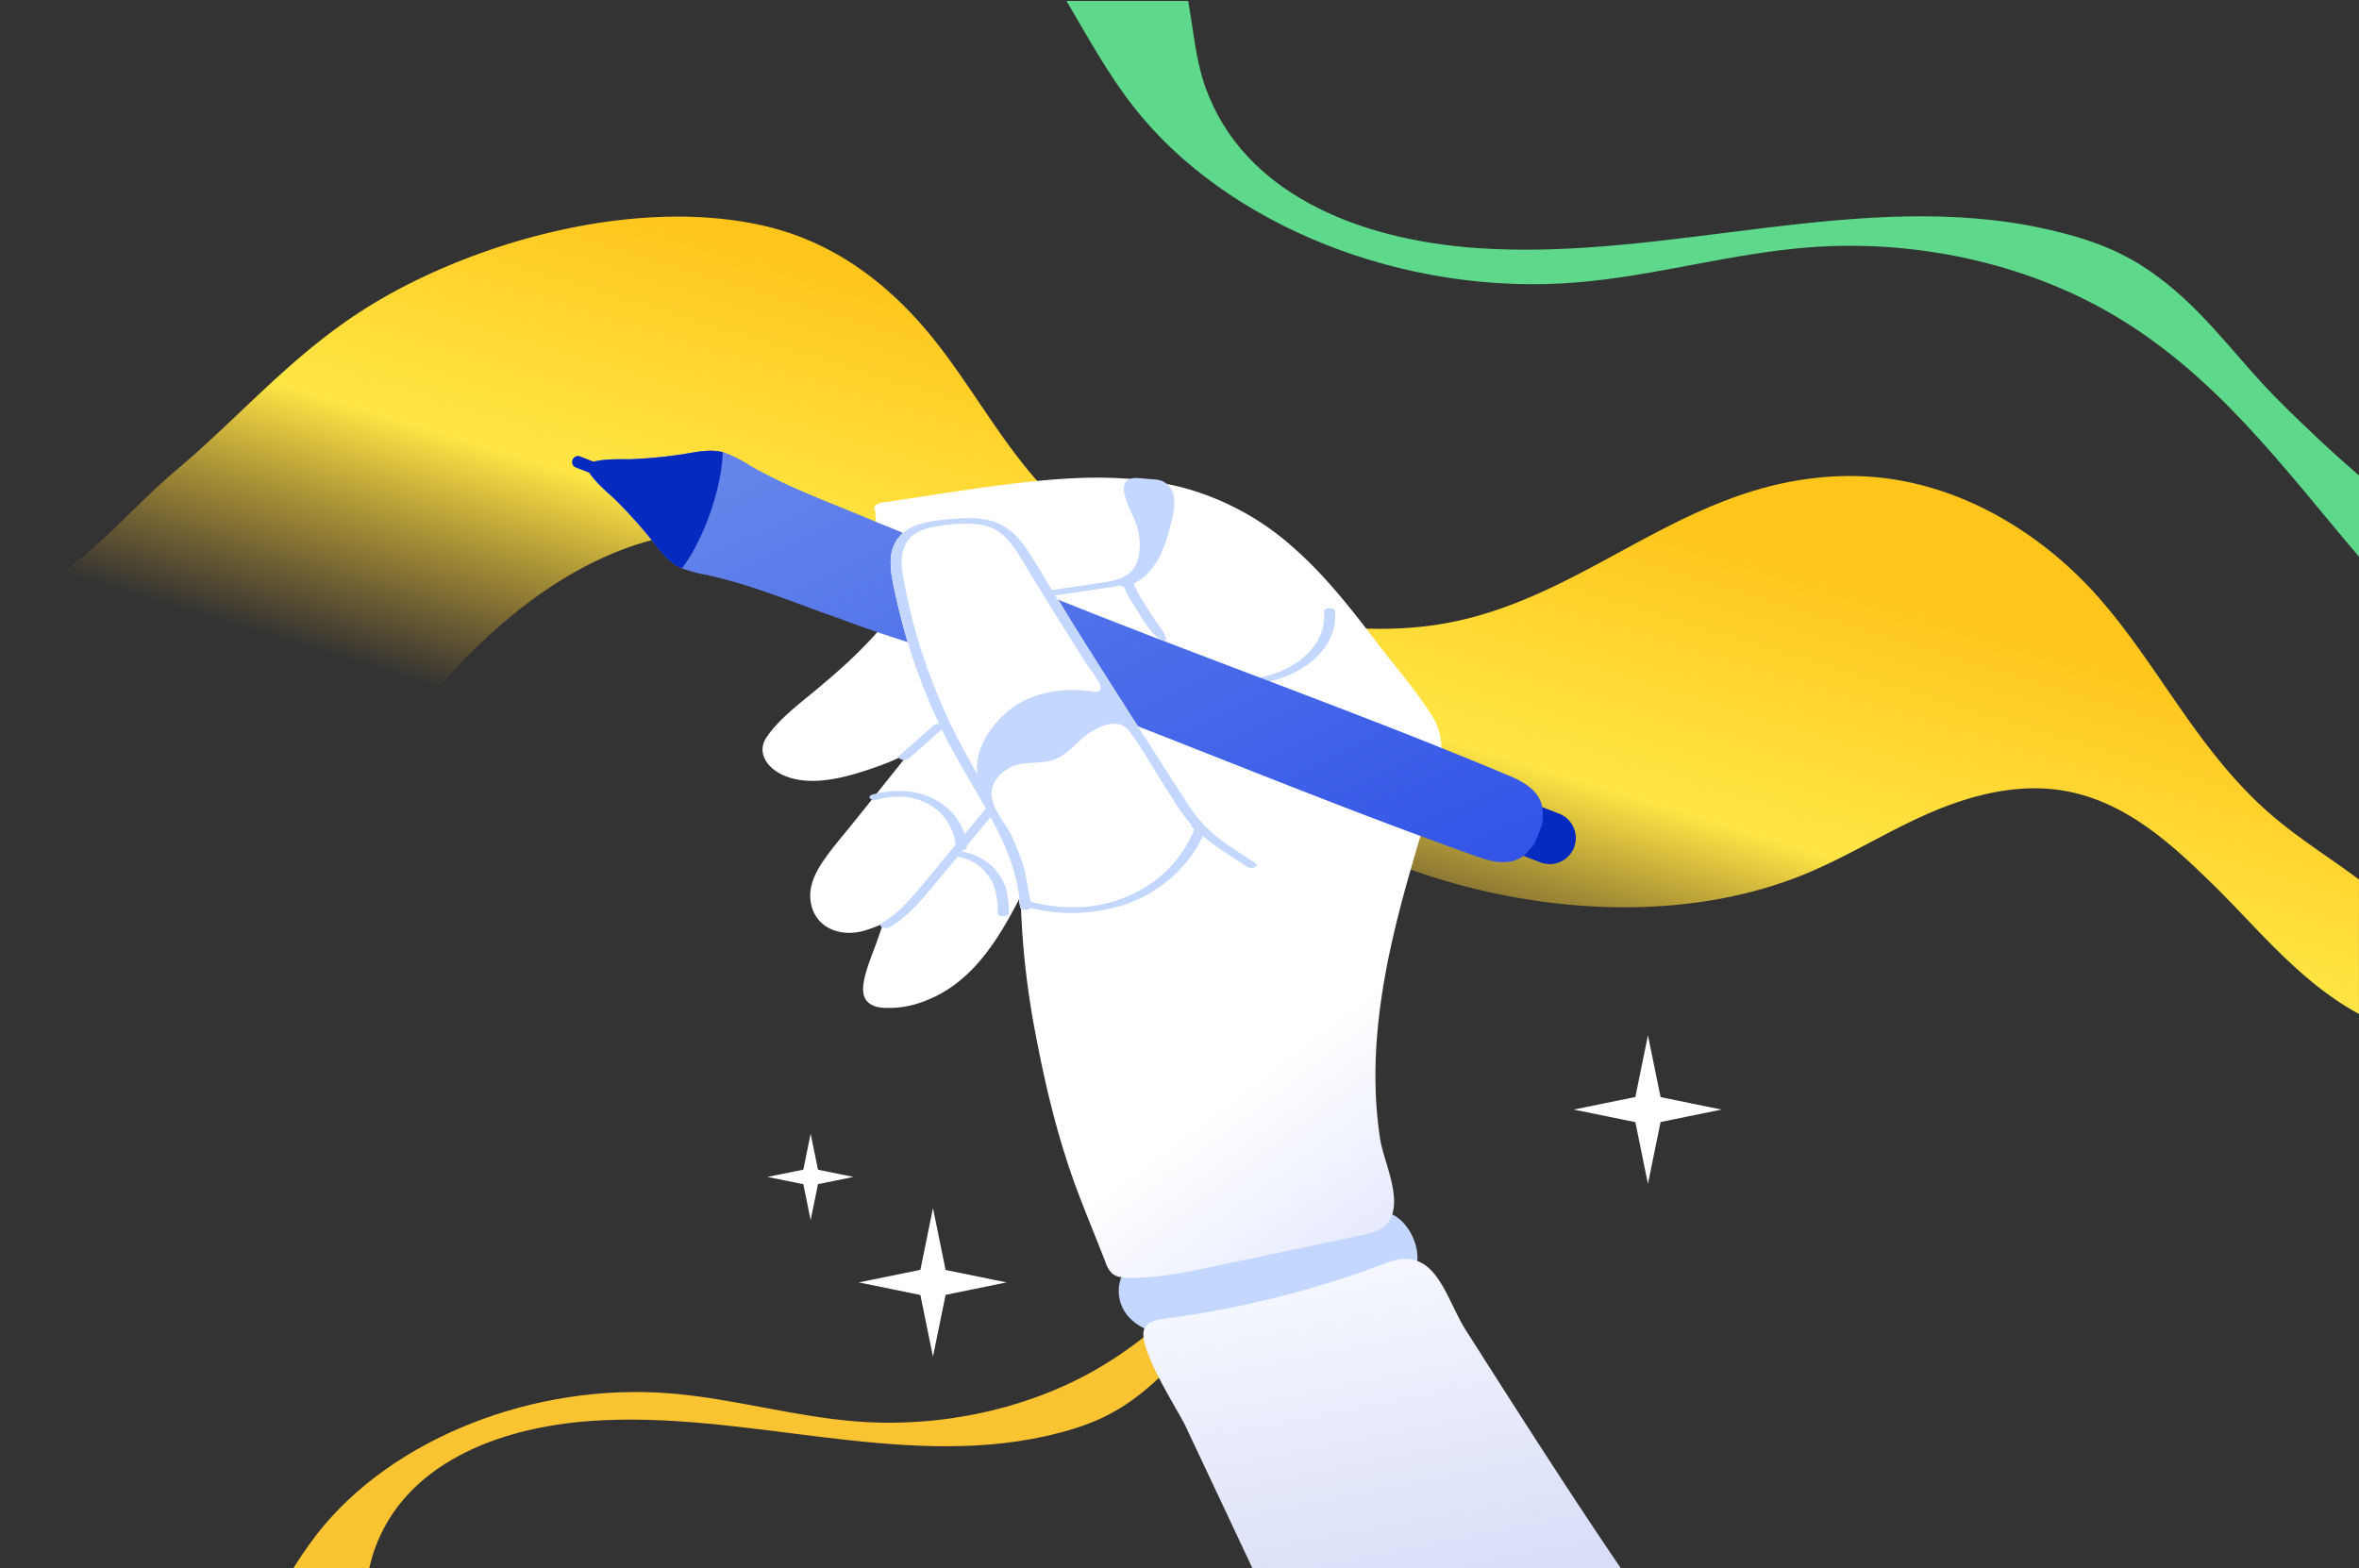 <svg xmlns="http://www.w3.org/2000/svg" xmlns:xlink="http://www.w3.org/1999/xlink" width="752" height="500" viewBox="0 0 752 500">
  <rect x="0" y="0" width="752" height="500" fill="#333333" stroke="none"/>
  <defs>
    <clipPath id="clip-path">
      <rect id="사각형_113" data-name="사각형 113" width="752" height="500" transform="translate(1418.594 1030)" fill="#f79d00"/>
    </clipPath>
    <linearGradient id="linear-gradient" x1="0.01" y1="0.42" x2="0.321" y2="0.047" gradientUnits="objectBoundingBox">
      <stop offset="0" stop-color="#fabd28" stop-opacity="0"/>
      <stop offset="0.467" stop-color="#ffe645"/>
      <stop offset="1" stop-color="#ffc51b"/>
    </linearGradient>
    <clipPath id="clip-path-2">
      <rect id="사각형_112" data-name="사각형 112" width="366.399" height="380.46" fill="none"/>
    </clipPath>
    <linearGradient id="linear-gradient-2" x1="0.635" y1="0.805" x2="1" y2="1.363" gradientUnits="objectBoundingBox">
      <stop offset="0" stop-color="#fff"/>
      <stop offset="1" stop-color="#c0c9f9"/>
    </linearGradient>
    <linearGradient id="linear-gradient-3" x1="0.199" y1="-0.19" x2="0.572" y2="1.086" gradientUnits="objectBoundingBox">
      <stop offset="0" stop-color="#fff"/>
      <stop offset="1" stop-color="#d8def8"/>
    </linearGradient>
    <linearGradient id="linear-gradient-4" x1="0.994" y1="0.928" x2="0.123" y2="0.128" gradientUnits="objectBoundingBox">
      <stop offset="0" stop-color="#3255e8"/>
      <stop offset="1" stop-color="#6484eb"/>
    </linearGradient>
  </defs>
  <g id="sub_img2" transform="translate(-1418.594 -1030)" clip-path="url(#clip-path)">
    <g id="그룹_559" data-name="그룹 559" transform="translate(1433.587 1100)">
      <path id="패스_129" data-name="패스 129" d="M719.272,190.223c-20.582-19.76-31.9-43.779-50.133-64.737s-47.394-39.9-81.486-39.207c-53.331,1.073-84.236,42.988-135.244,48.071-44.654,4.458-91.142-15.322-116.558-40.634C320.643,78.54,311.414,60.687,298.7,44.344c-12.7-16.353-30.457-32-55.029-37.759-42-9.823-95.309,5.6-128.432,26.874C92.079,48.323,76.007,67.489,55.727,84.53,40,97.758,27.291,114.976,7.052,124.216c-2.417,1.1-4.75,2.146-7.052,3.146V269.678a10.592,10.592,0,0,0,6.937,2.844c20.166,1.083,39.175-9.75,54.394-23.03,28.1-24.53,47.071-57.591,70.414-86.694s54.31-55.8,91.486-58.852c21.239-1.75,42.311,4.469,62.3,11.875,32.238,11.947,53.258,32.738,80.872,51.217,29.988,20.051,60.414,38.613,95.381,48.685,36.592,10.531,78.528,11.718,113.214-2.51,13.312-5.458,25.2-12.979,38.248-18.822,13.041-5.864,28-10.073,42.665-8.052,20.259,2.792,35.238,16.52,48.477,29.395,14.968,14.551,28.124,31.6,47.311,42.04V214.9c-10.218-7.687-22.093-14.739-32.426-24.676" transform="translate(-14.701 -4.491)" fill="url(#linear-gradient)"/>
      <path id="패스_131" data-name="패스 131" d="M416.234,126.235c-10.977-11.147-19.894-23.663-32.031-34.03-12.376-10.587-23.553-15.566-40.939-19.465C284.591,59.553,222.618,82.987,162,78.808c-39.049-2.689-74.729-18.035-86.656-51.016C72.07,18.785,71.461,9.3,69.741,0H30.952C37.66,11.337,43.888,22.884,52.176,33.531c29.712,38.189,86.756,60.823,141.71,56.2,25.053-2.1,49.176-9.337,74.259-11.2,33.461-2.489,67.871,5.059,95.363,20.9,33.83,19.495,55.534,49.666,79.478,77.778V151.307q-13.961-12.1-26.752-25.073" transform="translate(294.021 -69.705)" fill="rgba(95,220,141,0.98)"/>
      <path id="패스_183" data-name="패스 183" d="M338.551,40.706c-8.764,8.9-15.883,18.892-25.573,27.169-9.881,8.452-18.8,12.427-32.684,15.54-46.843,10.528-96.321-8.181-144.721-4.845C104.4,80.717,75.912,92.969,66.39,119.3c-2.61,7.191-3.1,14.766-4.47,22.189H30.952c5.356-9.051,10.328-18.27,16.945-26.77C71.618,84.229,117.16,66.159,161.035,69.846c20,1.676,39.261,7.455,59.287,8.939,26.714,1.987,54.186-4.039,76.136-16.689C323.466,46.532,340.794,22.444,359.91,0V20.688q-11.146,9.662-21.358,20.018" transform="translate(38.117 304.449)" fill="#fac331"/>
    </g>
    <g id="그룹_74" data-name="그룹 74" transform="translate(1600.977 1173.7)" clip-path="url(#clip-path-2)">
      <path id="패스_184" data-name="패스 184" d="M27.3,67.741a14.623,14.623,0,0,0,3.786,2.591c6.309,3.035,13.723,2.2,20.626,1.044,20.513-3.433,40.576-9.111,60.586-14.775,9.795-2.772,6.595-17.1-.811-21.828-5.325-3.4-13.25-2.734-19.041-2.141A338.426,338.426,0,0,0,44.9,40.948c-7.226,1.81-15.488,4.394-19.732,11.011A12.259,12.259,0,0,0,27.3,67.741" transform="translate(151.043 209.341)" fill="#c3d7ff"/>
      <path id="패스_185" data-name="패스 185" d="M113.63,241.751c1.269,3.162,2.531,6.324,3.763,9.5a8.514,8.514,0,0,0,2.208,3.68c1.345,1.1,3.2,1.277,4.935,1.322,8.886.24,17.674-1.6,26.372-3.425l48.072-10.118c3.282-.691,6.9-1.6,8.743-4.394,4.612-6.993-1.585-18.906-2.727-26.147-3.583-22.729-.466-45.886,4.9-68.074,3.155-13.055,7.1-25.906,10.936-38.773,2.7-9.074,6.249-19.251.894-27.882-5.04-8.112-11.537-15.548-17.358-23.165-8.383-10.981-16.938-22.031-27.4-31.134A86.086,86.086,0,0,0,140.16,3.832C126.181.572,111.767.692,97.548,2.014c-16.78,1.57-33.463,4.447-50.13,6.91a6.669,6.669,0,0,0-1.54.24c-1.1.233-2.5.849-2.088,2.141a1.235,1.235,0,0,0,.27.458,17.209,17.209,0,0,0,5.19,12.9,27.432,27.432,0,0,0-.736,9.945,64.418,64.418,0,0,0,1.375,9.419C42.01,54.458,32.561,62.75,22.473,71.005c-4.649,3.808-9.72,7.917-13.13,12.949-3.042,4.492-.165,9.111,4.139,11.455,9.314,5.1,22.263,1.037,31.517-2.268a68.189,68.189,0,0,0,10-4.454Q46.363,99.5,37.714,110.3c-3.5,4.379-7.286,8.638-10.433,13.287-2.411,3.538-4.432,7.834-3.921,12.236,1.022,8.848,9.517,12.078,17.389,9.689a44.334,44.334,0,0,0,5.791-2.223l-1.825,5.243c-1.57,4.514-3.726,9.186-4.447,13.941-.706,4.717,1.367,7.263,6.1,7.684a31.051,31.051,0,0,0,13.04-2c14.977-5.476,23.39-18.928,30.451-32.591.053.481.1.954.143,1.435a1.408,1.408,0,0,0,.451.909A265.208,265.208,0,0,0,95.3,179.49c3.17,16.622,7.188,33.192,13.145,49.048,1.667,4.424,3.425,8.818,5.183,13.212" transform="translate(52.617 7.449)" fill="url(#linear-gradient-2)"/>
      <path id="패스_186" data-name="패스 186" d="M176.576,133.119H59.108Q53.4,121,47.7,108.872l-9.96-21.137c-2.621-5.588-16.652-26.808-12.844-31.788,1.457-1.9,4.1-2.336,6.482-2.644a313.7,313.7,0,0,0,70.516-17.772c15.593-5.934,18.493,11.049,25.2,21.58,16.224,25.508,32.494,51,49.484,76.006" transform="translate(157.854 223.38)" fill="url(#linear-gradient-3)"/>
      <path id="패스_187" data-name="패스 187" d="M62.949,7.614c-.12-1.277-3.635-1.194-3.523,0,1.112,11.455-10.178,19.394-20.3,21.077a29.134,29.134,0,0,1-9.209.068c-.616-.09-1.863-.053-2.171.631-.323.706.759,1.029,1.232,1.1a35.593,35.593,0,0,0,18.538-2.171c5.378-2.156,10.5-5.821,13.325-10.989a16.967,16.967,0,0,0,2.111-9.72" transform="translate(180.258 43.537)" fill="#c3d7ff"/>
      <path id="패스_188" data-name="패스 188" d="M67.5,30.93h0a8.319,8.319,0,0,1-10.764,4.755l-12.724-4.92a8.324,8.324,0,1,1,6.009-15.526l12.724,4.927A8.322,8.322,0,0,1,67.5,30.93" transform="translate(251.89 95.558)" fill="#042abf"/>
      <path id="패스_189" data-name="패스 189" d="M52.55,4.617c13.092,7.6,27.424,12.491,41.259,18.47,13.175,5.1,25.981,11.582,39.058,17.02,53.653,22.331,108.71,41.184,162.273,63.7,7.549,3.17,10.951,7.256,10.208,13.49a3.169,3.169,0,0,1-.135,1.7c-.345,1.127-.706,2.163-1.089,3.125-.368.969-.8,1.99-1.3,3.05a3.039,3.039,0,0,1-1.044,1.337c-3.65,5.123-8.908,5.851-16.63,3.117C230.393,110.2,176.981,87.068,122.277,67.464c-13.332-4.777-27.161-8.608-40.335-13.708C67.685,48.866,53.8,42.827,39,39.634a45.84,45.84,0,0,1-7.984-2.141q-.282-.113-.563-.248c-4.281-1.945-7.113-6.4-10.073-10A146.759,146.759,0,0,0,9.157,15.013c-.676-.653-5.679-4.807-7.609-7.954l-.038-.038a2.887,2.887,0,0,1-.8-1.127A1.249,1.249,0,0,1,.82,4.722a1.24,1.24,0,0,1,.706-.939A2.9,2.9,0,0,1,2.893,3.5H2.93c3.553-1.037,10.043-.736,10.981-.766A145.816,145.816,0,0,0,30.444,1.237C34.868.606,39.72-.693,44.054.463c.188.045.383.105.571.165A41.448,41.448,0,0,1,52.55,4.617" transform="translate(3.988 0.002)" fill="url(#linear-gradient-4)"/>
      <path id="패스_190" data-name="패스 190" d="M48.035.463A55.615,55.615,0,0,1,47.3,7.321a79.728,79.728,0,0,1-7.376,22.143A48.131,48.131,0,0,1,35,37.494a5.4,5.4,0,0,1-.571-.24c-4.281-1.945-7.106-6.407-10.073-10A145.6,145.6,0,0,0,13.145,15.02c-.676-.661-5.679-4.815-7.609-7.962L5.5,7.021,1.1,5.316a1.826,1.826,0,0,1-.961-2.4A1.955,1.955,0,0,1,1.1,1.853a1.7,1.7,0,0,1,1.367-.06L6.874,3.5h.038c3.553-1.037,10.043-.736,10.981-.766A145.66,145.66,0,0,0,34.425,1.237C38.849.606,43.7-.693,48.035.463" transform="translate(-0.001 0.002)" fill="#042abf"/>
      <path id="패스_191" data-name="패스 191" d="M113.024,105.352a6.193,6.193,0,0,0,.616-3.207c-.323-3.08-4.364-6.49-6.039-9.074-5.821-8.968-11.56-18-17.321-27.01Q81.627,52.518,73.064,38.915c-5.513-8.8-10.5-17.794-16.367-26.417-2.516-3.7-5.581-6.8-9.855-8.345C42.4,2.546,37.513,2.741,32.879,3.139c-4.064.361-8.225.759-12.018,2.366a11.4,11.4,0,0,0-7.136,8.886c-.706,4.484.548,9.194,1.487,13.55q1.555,7.177,3.665,14.226a249.19,249.19,0,0,0,10.8,28.948c1.66,3.771,4.387,7.3,6.452,10.929,1.705,2.989,3.538,5.911,5.213,8.923,1.78,3.2,2.877,6.865,4.755,9.967,3.65,6.062,6.467,12.048,7.849,19.131a48.085,48.085,0,0,1,.826,6.715c.06,1.112,2.794,1.209,3.4.383a55.168,55.168,0,0,0,28.8-.714A43.684,43.684,0,0,0,108.487,111.7c1.337-1.72,3.47-3.973,4.537-6.347" transform="translate(88.022 18.628)" fill="#fff"/>
      <path id="패스_192" data-name="패스 192" d="M26.478,16.11v-.023l-.113-.053a.406.406,0,0,0,.113.075" transform="translate(171.669 104.407)" fill="#fff"/>
      <path id="패스_193" data-name="패스 193" d="M26.478,16.11v-.023l-.113-.053a.406.406,0,0,0,.113.075" transform="translate(171.669 104.407)" fill="#4386fb"/>
      <path id="패스_194" data-name="패스 194" d="M135.593,123.917c-4.236-2.787-8.615-5.446-12.574-8.623a45.719,45.719,0,0,1-9.569-11.132c-5.821-8.976-11.552-18-17.313-27.018Q87.473,63.6,78.921,50q-3.583-5.712-7.113-11.44a2.246,2.246,0,0,0,.421-.03l15.015-2.208c1.78-.263,3.583-.533,5.363-.916a.936.936,0,0,0,.165.12,2.22,2.22,0,0,0,.931.263,26.15,26.15,0,0,0,2.434,4.71q2.051,3.312,4.176,6.58c1.885,2.907,3.373,4.972,6.745,6.212.548-2.193-2.066-4.725-3.162-6.4-1.36-2.088-2.689-4.184-4.011-6.287a25.557,25.557,0,0,1-3-5.814c7.887-3.951,10.531-13.19,12.326-21.279a16.015,16.015,0,0,0,.406-6.475,6.549,6.549,0,0,0-3.8-4.972,10.185,10.185,0,0,0-2.651-.473c-1.555-.128-3.1-.263-4.657-.391-9.186-.781-2.636,10.1-1.1,13.993a19.614,19.614,0,0,1,1.037,10.734c-1.3,6.978-6.775,7.879-12.829,8.766Q78.459,35.75,71.3,36.8a3.2,3.2,0,0,0-.5.12l-.406-.646c-2.6-4.229-5.048-8.585-7.842-12.686-2.509-3.7-5.573-6.805-9.855-8.353-4.447-1.607-9.329-1.412-13.963-1.007-4.056.353-8.225.751-12.01,2.359a11.413,11.413,0,0,0-7.143,8.886c-.706,4.484.548,9.194,1.495,13.558q1.555,7.177,3.665,14.219a186.593,186.593,0,0,0,10.11,26.342,2.417,2.417,0,0,0-1.8.443L22.159,89.674c-.6.533.105,1.067.631,1.232a2.745,2.745,0,0,0,2.4-.323q5.239-4.631,10.471-9.269c4.139,8.51,9.126,16.517,13.776,24.742.1.165.188.33.285.5q-3.391,4.079-6.79,8.142a18.647,18.647,0,0,0-5.325-8.2,23.144,23.144,0,0,0-14.6-5.543,30.174,30.174,0,0,0-9.547,1.172c-.578.165-1.164.676-.631,1.224a2.706,2.706,0,0,0,2.411.323c5.656-1.592,11.928-1.269,16.983,1.93a16.929,16.929,0,0,1,7.857,12.514l-3.448,4.131c-4.086,4.9-8.022,10.012-12.446,14.617a35.47,35.47,0,0,1-7.609,6.234c-.616.361-.638.916,0,1.277a2.884,2.884,0,0,0,2.486,0c5.183-3.035,9.149-7.5,12.957-12.048q4.349-5.194,8.675-10.4a14.559,14.559,0,0,1,9.126,5.183,14.994,14.994,0,0,1,2.824,5.145,27.634,27.634,0,0,1,.856,7.7c.023,1.247,3.545,1.239,3.515,0a27.923,27.923,0,0,0-1.052-8.42,16.178,16.178,0,0,0-3.433-5.7,17.84,17.84,0,0,0-10.471-5.536c.158-.2.315-.383.481-.571.631-.12,1.134-.413,1.112-.879,0-.15-.015-.285-.023-.428.548-.669,1.1-1.329,1.66-1.99q2.963-3.56,5.941-7.128c3.748,6.9,7.053,14.129,8.563,21.858a49.248,49.248,0,0,1,.834,6.715c.053,1.112,2.787,1.209,3.4.383a55.121,55.121,0,0,0,28.806-.714,43.664,43.664,0,0,0,21.5-14.752,36.963,36.963,0,0,0,3.823-6.047c.218-.436.481-.939.706-1.472a79.294,79.294,0,0,0,8.075,5.866c2.051,1.36,4.109,2.7,6.167,4.056a2.784,2.784,0,0,0,2.486,0c.684-.376.593-.879,0-1.269M50.2,83.011c-2.434,3.936-3.861,8.383-3.14,12.544-1.472-2.231-2.742-4.642-4.026-6.993a183.972,183.972,0,0,1-19.507-54.8c-.744-4.094-1.3-8.841,1.2-12.476,2.1-3.042,5.874-4.146,9.336-4.687a50.173,50.173,0,0,1,12.491-.751,15.783,15.783,0,0,1,5.979,1.675,16.494,16.494,0,0,1,4.785,4.071c2.929,3.523,5.108,7.714,7.489,11.6q4.18,6.816,8.413,13.6,4.259,6.839,8.578,13.64c1.532,2.411,8.187,9.8,1.788,8.811-8.1-1.247-16.735-.165-23.766,4.064a30.435,30.435,0,0,0-9.622,9.7m65.776,29.962a.362.362,0,0,1,0,.128,5.408,5.408,0,0,1-.053.6,8.1,8.1,0,0,1-.473,1.112c-.4.894-.834,1.765-1.3,2.621a37.371,37.371,0,0,1-3.207,4.875,39.728,39.728,0,0,1-8.458,8.03,43.03,43.03,0,0,1-23.713,7.669,52.831,52.831,0,0,1-14.752-1.75c-.2-.053-1.7-9.329-1.983-10.3A75.1,75.1,0,0,0,57.9,115.234c-1.96-4.206-5.964-8.09-6.332-12.927-.383-5.138,4.747-9.276,9.419-10,3.605-.556,7.4-.173,10.794-1.495,3.267-1.284,5.731-3.981,8.337-6.339,3.711-3.373,11.485-7.812,15.383-2.531,4.236,5.739,7.782,12.146,11.635,18.155,2.6,4.056,5.1,8.247,8.315,11.853l-.053.083c-.18.4.1.684.458.864-.075-.09.075-.12.113.053a2.583,2.583,0,0,0,.593.173,2.154,2.154,0,0,1-.593-.15" transform="translate(82.173 7.544)" fill="#c3d7ff"/>
      <path id="패스_199" data-name="패스 199" d="M13.759,0,11.425,11.442,0,13.772,11.425,16.1l2.335,11.443L16.1,16.079l11.3-2.307-11.3-2.3Z" transform="translate(62.276 217.77)" fill="#fff"/>
      <path id="패스_200" data-name="패스 200" d="M23.658,0,19.644,19.673,0,23.68,19.644,27.69l4.014,19.676,4.024-19.718L47.108,23.68,27.682,19.719Z" transform="translate(91.372 241.491)" fill="#fff"/>
      <path id="패스_201" data-name="패스 201" d="M23.658,0,19.644,19.673,0,23.68,19.644,27.69l4.014,19.676,4.024-19.718L47.108,23.68,27.682,19.719Z" transform="translate(319.291 186.386)" fill="#fff"/>
    </g>
  </g>
</svg>
